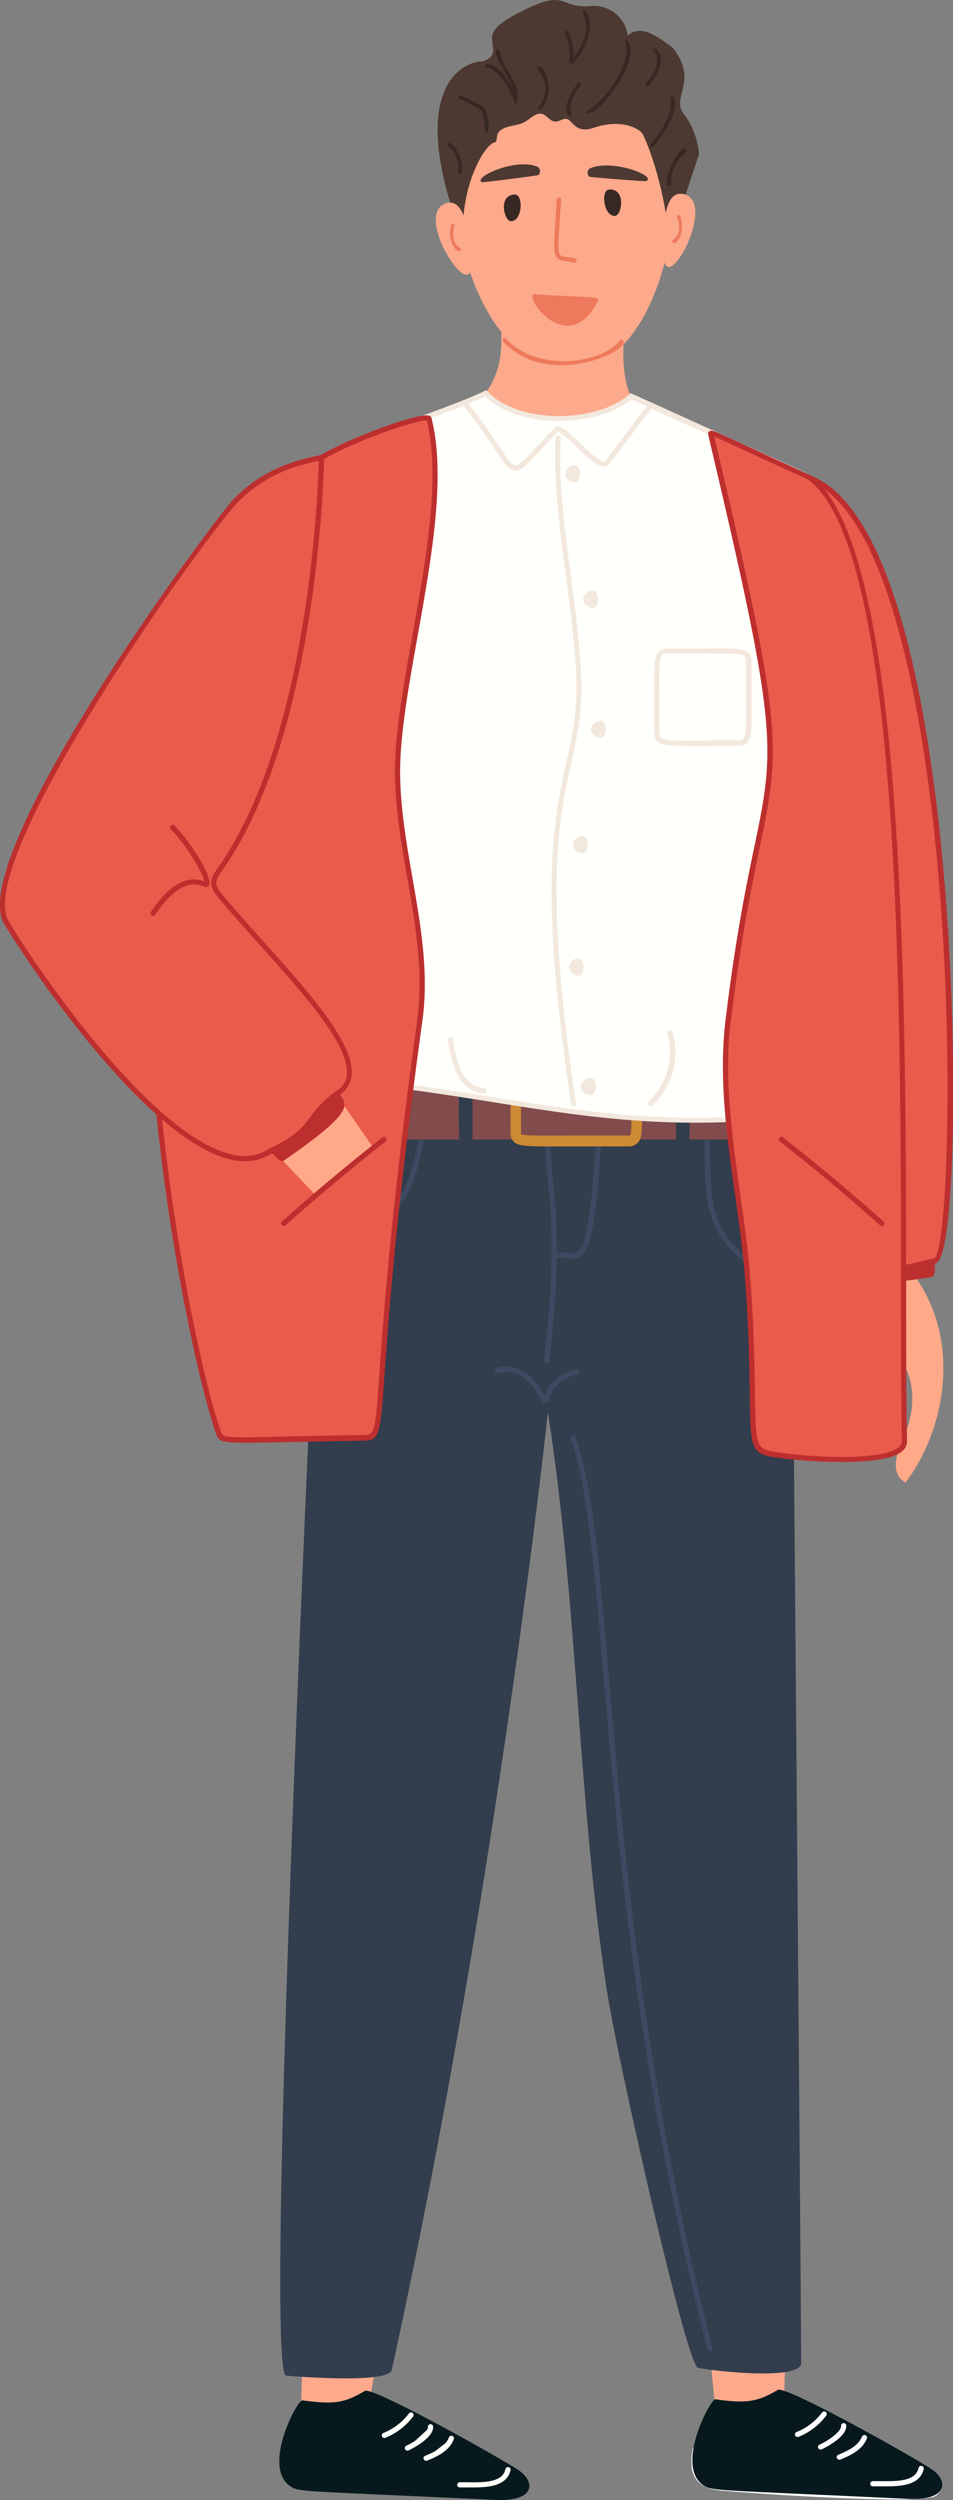 <svg xmlns="http://www.w3.org/2000/svg" viewBox="0 0 183.13 480.11"><rect x="0" y="0" width="183.13" height="480.11" fill="#808080" stroke="none"/><defs><style>.cls-1{fill:#fda98b;}.cls-2{fill:#4d3931;}.cls-3{fill:#382823;}.cls-4{fill:#ee795c;}.cls-5{fill:#07191d;}.cls-6{fill:#f2e8de;}.cls-7{fill:#fffffb;}.cls-8{fill:#fff;}.cls-9{fill:#323d4d;}.cls-10{fill:#3d4a61;}.cls-11{fill:#824b4c;}.cls-12{fill:#ffa988;}.cls-13{fill:#bd2f2f;}.cls-14{fill:#ce8b35;}.cls-15{fill:#e95b4b;}</style></defs><g id="Layer_2" data-name="Layer 2"><g id="Layer_1-2" data-name="Layer 1"><path class="cls-1" d="M96,56.19c.14,11.33,3.89,19.73-16.94,29.53,12.4,17.06,24.61,23.37,24.61,23.37s26.13-11.76,35.11-19.55c-4.67-3.4-9.55-5.94-13.86-9-8.51-6-3.49-19.28-5.15-24.18Z"/><path class="cls-1" d="M101.08,68.07c4.7,2.9,10.07,2,15.47.29,6-1.9,15.65-19.23,12-40.57C124.89,6.28,101,3.7,91.47,18.22,82.9,31.31,88.75,60.45,101.08,68.07Z"/><path class="cls-2" d="M95,27.36c.63-.13.36-1.24.7-1.78,1-1.59,3.46-1.23,5.12-2.15,1.12-.61,2.14-1.89,3.37-1.54.91.26,1.45,1.35,2.39,1.44s1.65-.72,2.45-.45c1,.33,1.61,2.82,5,1.68,5.44-1.85,9,.15,9.55,1.33,2.37,4.92,5.07,15.44,4.89,21.36l5.85-17.63a14.9,14.9,0,0,0-2.59-7.31c-3.32-3.47,2.83-6.54-2.47-13.14C125.11,6,122.87,5,120.64,6.8a6.57,6.57,0,0,0-6.9-5.65c-6.35.61-4.62-3.36-12.87.71-1.41.69-5.63,2.69-6.21,4.69s1.56,4.26-2.11,5.28c-1.76-.2-13.67,2.64-5.79,27.92.41,1.3,2,7.81,2.51,9C87.57,36.77,93.1,27.72,95,27.36Z"/><path class="cls-3" d="M99.23,20.32c-1.25-2.8-2.6-6.41-5.71-7.38-1.37-.42,1.76-2.41,5,4.13-.54-1.93-4.42-7.39-2.91-7.58a.37.37,0,0,1,.41.32,10.43,10.43,0,0,0,1.66,3.86C99.86,17.26,99.56,18.13,99.23,20.32Z"/><path class="cls-3" d="M113,21.2c3.5-2.11,8.44-9.06,7.18-13-.46-1.43,3.15.22-1,7.18C114.49,23.2,111.83,21.9,113,21.2Z"/><path class="cls-3" d="M92.39,21.15a30.31,30.31,0,0,0-4-2.12.37.37,0,1,1,.32-.66c2.68,1.32,3.64,1.67,4.21,2.28,1,1,1.26,4.85.61,4.89S93.33,22.15,92.39,21.15Z"/><path class="cls-3" d="M109.67,11.69c2.22-2.65,4-6.06,2.34-9.07a.36.36,0,0,1,.13-.49c1-.57,2.87,4.33-1.91,10A.37.37,0,0,1,109.67,11.69Z"/><path class="cls-3" d="M103.47,20.46a5.23,5.23,0,0,0-.11-7.07.37.37,0,0,1,0-.52c1-.95,3.78,4.56.63,8.08A.36.36,0,0,1,103.47,20.46Z"/><path class="cls-3" d="M111.08,15.86a.37.37,0,0,1,.59.43c-.92,1.24-2.59,3.39-1.86,5.5C110.26,23.08,106.64,21.87,111.08,15.86Z"/><path class="cls-3" d="M125,27.7c1.82-2.22,4.3-5.37,3.85-8.94-.2-1.5,3.67.87-3.28,9.4A.37.37,0,0,1,125,27.7Z"/><path class="cls-3" d="M124.1,16.05c.79-1,3.24-3.9,1.64-6.17-1-1.41,4.08.06-1.07,6.62A.36.36,0,1,1,124.1,16.05Z"/><path class="cls-3" d="M109.31,11.8a8.48,8.48,0,0,0-.76-5.36.36.36,0,0,1,.65-.33,9.25,9.25,0,0,1,.83,5.83A.37.37,0,0,1,109.31,11.8Z"/><path class="cls-3" d="M88.28,33.46A.36.36,0,0,1,88,33a5.32,5.32,0,0,0-1.86-4.91.36.36,0,0,1,.46-.56C89.14,29.66,89.13,33.58,88.28,33.46Z"/><path class="cls-3" d="M131.87,28.79a.37.37,0,0,1-.08.51,7.07,7.07,0,0,0-2.84,6,.37.37,0,0,1-.34.39C126.79,35.81,130.64,27.1,131.87,28.79Z"/><path class="cls-1" d="M131.41,37.28c-4.15-1-4,7.56-3.89,11.82C127.85,57.49,137.94,38.91,131.41,37.28Z"/><path class="cls-4" d="M130.71,41.51a.31.31,0,1,0-.58.21c.82,2.33.16,3.74-.79,4.31a.32.32,0,0,0-.11.43C129.82,47.43,131.88,44.84,130.71,41.51Z"/><path class="cls-1" d="M85.65,39.06c4-1.38,4.66,7.19,4.85,11.45C90.87,58.91,79.27,41.22,85.65,39.06Z"/><path class="cls-4" d="M86.7,43.22a.31.31,0,0,1,.6.15c-.63,2.39.15,3.75,1.14,4.24a.31.31,0,0,1,.14.41C88.07,49,85.81,46.63,86.7,43.22Z"/><path class="cls-3" d="M118.17,41.46c1.34-.06,2.18-5.2-1.08-5.07C115.35,36.46,116,41.55,118.17,41.46Z"/><path class="cls-3" d="M98.23,42.49c-1.34.06-2.6-5,.65-5.14C100.62,37.28,100.43,42.4,98.23,42.49Z"/><path class="cls-4" d="M119.66,65.32a.39.39,0,0,0-.54.07c-3.53,4.57-16,6.13-21.94-.4a.39.39,0,0,0-.57.52C105.43,75.14,121.87,67,119.66,65.32Z"/><path class="cls-2" d="M113.24,33.92c.31.16,10.67.93,10.83.87,2.51-.83-6.34-4.36-10.69-2.46A1,1,0,0,0,113.24,33.92Z"/><path class="cls-2" d="M103.24,32c-4.42-1.74-12.66,2.25-10.56,3,.64,0,10.62-1.28,10.77-1.38A1,1,0,0,0,103.24,32Z"/><path class="cls-4" d="M110.78,50.09c.11-.57-.85-.58-1.46-.69-2.24-.4-2.29.69-1.65-8.66.13-1.82.39-2.81-.26-2.83s-.42.7-.56,2.78c-.7,10.14-.77,8.9,3.45,9.73A.41.41,0,0,0,110.78,50.09Z"/><path class="cls-4" d="M114.88,57.84c.49-1-.95-.62-12.16-1.32C100.21,56.36,109,69.22,114.88,57.84Z"/><path class="cls-1" d="M71.05,460.88c-3.76,2.89-7.87,3.63-13.17.57l.75-26.05,16.81.47Z"/><path class="cls-5" d="M55.64,477.35c1.76,1.28,1.5.92,39.57,2.73,7.62.37,8-3.56,4-6-6-3.73-27.71-15.75-29.08-14.94-3.9,2.3-5.88,2.67-12,1.82C57.14,460.8,50.4,473.53,55.64,477.35Z"/><path class="cls-6" d="M79,463.77a12,12,0,0,1-5.11,3.92Z"/><path class="cls-7" d="M73.86,468.19a.48.48,0,0,1-.46-.32.5.5,0,0,1,.27-.65,11.51,11.51,0,0,0,4.91-3.75.5.5,0,0,1,.7-.1.5.5,0,0,1,.09.7,12.51,12.51,0,0,1-5.32,4.08A.72.72,0,0,1,73.86,468.19Z"/><path class="cls-6" d="M82.73,466c.09,1.54-3,3.44-4.44,4.09Z"/><path class="cls-7" d="M78.29,470.62a.49.49,0,0,1-.45-.3.49.49,0,0,1,.25-.66c1.77-.79,4.2-2.55,4.14-3.6a.5.5,0,0,1,.47-.53.52.52,0,0,1,.53.47c.14,2.32-4.68,4.55-4.73,4.57A.54.54,0,0,1,78.29,470.62Z"/><path class="cls-6" d="M86.71,468.31c-.85,2.11-3.19,3.07-4.86,3.78Z"/><path class="cls-7" d="M81.91,472.56a.53.53,0,0,1-.48-.29.46.46,0,0,1,.23-.64c1.66-.7,3.82-1.62,4.59-3.5a.5.5,0,1,1,.92.37c-.91,2.27-3.3,3.28-5,4A.49.49,0,0,1,81.91,472.56Z"/><path class="cls-7" d="M91,477.68l-1.38,0c-.44,0-.88,0-1.27,0a.5.5,0,0,1-.5-.5.53.53,0,0,1,.52-.5h1.27c3.24.06,6.92.11,7.49-2.52a.5.5,0,0,1,.59-.38.5.5,0,0,1,.39.59C97.41,477.34,94.08,477.68,91,477.68Z"/><path class="cls-8" d="M133.33,470.09a13.91,13.91,0,0,0,0,3.41,4.37,4.37,0,0,0,1.41,2.79,5.48,5.48,0,0,0,2.9,1.17c1,.15,2.27.15,3.41.21l13.85.71c4.62.32,9.24.52,13.85.76,2.3.12,4.61.22,6.91.21a20.14,20.14,0,0,0,3.4-.15l.4-.09.32-.13a5.71,5.71,0,0,0,.63-.56A2.07,2.07,0,0,0,181,477h.1a2.22,2.22,0,0,1-.58,1.63,4.54,4.54,0,0,1-.62.62,2.32,2.32,0,0,1-.82.33,21.15,21.15,0,0,1-3.46.36c-2.32.1-4.63.07-7,0-4.63-.09-9.26-.3-13.88-.55s-9.24-.57-13.86-.92c-1.16-.11-2.31-.14-3.46-.34a6,6,0,0,1-3.15-1.43,4.84,4.84,0,0,1-1.38-3.15,12.21,12.21,0,0,1,.27-3.46Z"/><polygon class="cls-1" points="150.69 460.53 137.37 461.81 135 437.07 151.28 437.53 150.69 460.53"/><path class="cls-5" d="M135,477.15c1.75,1.27,1.5.92,39.57,2.73,7.62.36,8-3.57,4-6-6-3.74-27.71-15.75-29.09-14.94-3.9,2.29-5.87,2.67-12,1.82C136.54,460.6,129.79,473.33,135,477.15Z"/><path class="cls-8" d="M153.26,468a.51.51,0,0,1-.47-.31.5.5,0,0,1,.28-.65,11.48,11.48,0,0,0,4.9-3.75.5.5,0,0,1,.8.6,12.48,12.48,0,0,1-5.33,4.08A.57.57,0,0,1,153.26,468Z"/><path class="cls-8" d="M157.69,470.41a.52.52,0,0,1-.46-.29.5.5,0,0,1,.26-.66c1.77-.8,4.2-2.55,4.13-3.6a.51.51,0,0,1,.47-.53.49.49,0,0,1,.53.47c.15,2.32-4.68,4.55-4.72,4.57A.52.52,0,0,1,157.69,470.41Z"/><path class="cls-8" d="M161.31,472.36a.52.52,0,0,1-.48-.3.46.46,0,0,1,.23-.64c1.65-.7,3.82-1.61,4.58-3.5a.52.52,0,0,1,.66-.27.5.5,0,0,1,.27.65c-.92,2.27-3.31,3.28-5,4A.54.54,0,0,1,161.31,472.36Z"/><path class="cls-8" d="M170.35,477.47H169c-.44,0-.88,0-1.28,0a.51.51,0,0,1-.5-.5.52.52,0,0,1,.53-.5H169c3.25.05,6.92.11,7.5-2.52a.5.5,0,1,1,1,.21C176.8,477.14,173.47,477.47,170.35,477.47Z"/><path class="cls-9" d="M62.47,207c-.25,5-12.28,248.73-7.49,249.2,2.56.25,19.73,1.53,20.3-1.06,20.42-93.05,30-183.94,30-183.94C111,307.75,111,345,116.5,381.54c2.07,13.69,15.46,72.7,17.6,73.15,3.62.77,19.88,2.43,19.86-.9-.09-21-2-246.75-2-246.75Z"/><path class="cls-10" d="M105.06,261.83H105a.5.5,0,0,1-.44-.55c2.28-19.26,1.3-29,.66-35.38-.53-5.3-.82-8.21,1.32-12.08a.51.51,0,0,1,.68-.2.5.5,0,0,1,.19.68c-2,3.6-1.72,6.24-1.2,11.5.65,6.46,1.63,16.23-.66,35.6A.5.5,0,0,1,105.06,261.83Z"/><path class="cls-10" d="M136.43,451.52a.49.49,0,0,1-.48-.37c-13.37-52-17.17-96.53-19.94-129.06-1.82-21.33-3.13-36.74-6.35-45.8a.5.5,0,0,1,.31-.64.49.49,0,0,1,.63.31c3.26,9.18,4.58,24.64,6.4,46.05,2.78,32.49,6.57,77,19.91,128.89a.5.5,0,0,1-.36.61Z"/><path class="cls-10" d="M148,246.21a.57.57,0,0,1-.3-.1c-12.15-8.93-12.18-12.25-12.34-28.2,0-1.85,0-3.87-.08-6.1a.5.5,0,0,1,.5-.51.49.49,0,0,1,.5.49c.05,2.23.07,4.26.08,6.12.16,15.9.19,18.76,11.94,27.39a.5.5,0,0,1,.1.7A.49.49,0,0,1,148,246.21Z"/><path class="cls-10" d="M65.19,239.5a.5.5,0,0,1-.22-.95c13-6.48,13.57-9.3,16.46-24.93.34-1.83.71-3.82,1.13-6a.51.51,0,0,1,.59-.39.5.5,0,0,1,.4.58c-.43,2.19-.8,4.19-1.13,6-2.9,15.68-3.5,18.94-17,25.65A.59.59,0,0,1,65.19,239.5Z"/><path class="cls-10" d="M104.85,269.5c-.4,0-.65-.4-1.16-1.21-1.17-1.88-3.61-5.79-8-4.58a.5.5,0,1,1-.27-1c5.08-1.41,7.88,3.09,9.08,5l.18.28a7.76,7.76,0,0,1,6.2-5,.49.49,0,0,1,.56.43.5.5,0,0,1-.44.56,6.83,6.83,0,0,0-5.57,4.89.63.63,0,0,1-.51.52Z"/><path class="cls-10" d="M109.9,241.68c-.33,0-.67,0-1-.06a7.37,7.37,0,0,0-2.29,0,.5.5,0,0,1-.19-1,8.6,8.6,0,0,1,2.57,0c1,.1,1.63.13,2.15-.33,1.73-1.49,2.73-8.64,3.69-26.38a.5.5,0,0,1,.53-.48.51.51,0,0,1,.47.53c-1.13,20.94-2.25,25.55-4,27.09A2.71,2.71,0,0,1,109.9,241.68Z"/><rect class="cls-11" x="62.47" y="209.04" width="89.62" height="9.79"/><path class="cls-12" d="M176.46,234.19c-4.8,1.64-11,2.47-13.86,1.55,4.47,17.33,2.55,8.1,2.4,14.7-.08,3.74-2.85,17.51.15,19.52,2.28,1.53,3.12-4.74,3.95-8.51,1.15-5.23,9.69,2.43,4.62,14.46-.5,1.19-3.46,6.86.31,8.79,7.3-9.67,10.63-25.93,2.57-38.42C175.78,245,176,244.93,176.46,234.19Z"/><path class="cls-13" d="M178.81,245.28c1-.15.8-1.21.88-3.19-5.63,1.65-17.36.93-17.36.93C163.07,245.5,161.39,248,178.81,245.28Z"/><path class="cls-9" d="M88.43,220.46c-.38,0-.23-14.53-.23-14.19,0-.4,2.71-.23,2.36-.23.38,0,.23,14.53.23,14.19C90.79,220.63,88.07,220.46,88.43,220.46Z"/><path class="cls-9" d="M130.12,220.46c-.38,0-.23-14.53-.23-14.19,0-.4,2.72-.23,2.36-.23.38,0,.23,14.53.23,14.19C132.48,220.63,129.77,220.46,130.12,220.46Z"/><path class="cls-14" d="M105.61,220.16c-4.82,0-6.12-.15-6.9-.93a2.36,2.36,0,0,1-.59-1.78c0-1.76,0-3.26,0-4.53,0-4.72-.06-6.31.87-7.25a2.43,2.43,0,0,1,1.81-.63c4.26,0,7.69,0,10.43,0,8.74-.06,10.56-.07,11.56.91a2.37,2.37,0,0,1,.59,1.78c0,1.76,0,3.26,0,4.53,0,4.72.07,6.31-.86,7.25a2.45,2.45,0,0,1-1.81.64c-4.27,0-7.69,0-10.44,0ZM116,207l-4.76,0c-2.75,0-6.18,0-10.45,0a1.07,1.07,0,0,0-.39,0c-.34.34-.32,2.76-.29,5.82,0,1.28,0,2.78,0,4.55a1.45,1.45,0,0,0,0,.41c.48.35,4.1.32,10.1.28,2.75,0,6.18,0,10.45,0a.87.87,0,0,0,.39,0c.34-.34.32-2.76.28-5.82,0-1.28,0-2.78,0-4.55a2.18,2.18,0,0,0,0-.41C121,207,119.12,207,116,207Z"/><path class="cls-15" d="M136.67,106.22c-1.31,27.25,4.25,44.29,25.66,136.8,7.06,1.44,10.66.83,17.36-.93C185.31,240.71,186,94.15,152.29,91,145.85,90.42,137,100.07,136.67,106.22Z"/><path class="cls-13" d="M169.29,244.32a34.63,34.63,0,0,1-7-.81l-.32-.06-.07-.32c-3.61-15.6-6.76-29-9.53-40.78-13.59-57.88-17.24-73.43-16.15-96.15.17-3.53,3-8.26,7.05-11.77,3.19-2.77,6.42-4.15,9.12-3.91,20.37,1.89,27.2,53,29.46,83.32,2.42,32.57,1.4,67.9-2,68.73A40,40,0,0,1,169.29,244.32Zm-6.54-1.73c6.76,1.34,10.19.75,16.82-1,3.12-1.88,5.07-68.54-5.07-113.21-5.35-23.6-12.84-36-22.25-36.88-2.39-.23-5.44,1.11-8.38,3.66-3.79,3.3-6.55,7.85-6.7,11.07l-.5,0,.5,0c-1.09,22.58,2.56,38.1,16.13,95.87C156.05,213.84,159.17,227.12,162.75,242.59Z"/><path class="cls-7" d="M121.23,76.08C115,81.75,99.52,82,93.3,75.51,86.79,78.8,65.05,85.59,60.77,88.58,50.93,95.46,48.34,196.83,62.47,207c34.39,2.6,54.55,11,89.24,7,21.32-5.82,3.93-121.44,3.66-122.45C155.34,91.49,121.34,76.12,121.23,76.08Z"/><path class="cls-6" d="M133.63,215.6c-14.07,0-26.18-1.92-38.78-3.93-10-1.58-20.26-3.22-32.42-4.14h-.14l-.12-.08c-7.72-5.58-10.24-35.86-10-62.35.2-25.53,3.13-53.28,8.34-56.92,2.43-1.7,10.25-4.55,17.81-7.31,6.13-2.23,11.92-4.34,14.79-5.79l.33-.17.25.27c6.25,6.51,21.33,5.89,27.24.54l.23-.21.29.12c.08,0,9.1,4.1,17.12,7.74,17.24,7.82,17.24,7.82,17.32,8.12.3,1.13,18,117-4,123.05A155.78,155.78,0,0,1,133.63,215.6Zm-71-9c12.13.92,22.41,2.56,32.35,4.14,17.65,2.8,34.32,5.45,56.66,2.86,20.14-5.5,4.17-116,3.26-121.61-2.66-1.29-30.45-13.86-33.6-15.27C115,82,99.83,82.61,93.2,76.12c-3,1.47-8.63,3.52-14.56,5.68-7.5,2.74-15.26,5.56-17.58,7.19-4.29,3-7.69,27.12-7.92,56.11C52.88,177.87,56.61,201.93,62.65,206.55Z"/><path class="cls-15" d="M76.39,148.78c.18,15.81,6.44,31.42,4.29,47.09-10.11,73.62-5.74,80.21-10.5,80.29-27.85.44-27.47,1-28.23-1.1C36.1,258.83,6.73,126.18,60.34,88.79c5.77-4,21.78-9.65,22.11-8.35C87.06,98.94,76.18,130.3,76.39,148.78Z"/><path class="cls-13" d="M47.29,277.07c-5.15,0-5.29-.39-5.79-1.8C38.17,266,29.68,228.4,28.35,189.88c-1.22-35.37,3.3-81.69,31.71-101.5,5.43-3.79,20.49-9.27,22.41-8.55a.68.68,0,0,1,.46.49c2.8,11.21,0,26.78-2.68,41.85-1.77,9.9-3.44,19.26-3.36,26.6.08,6.61,1.24,13.31,2.37,19.79,1.56,9,3.18,18.22,1.92,27.38-5.1,37.09-6.51,57.16-7.28,67.95-.77,11-.89,12.72-3.71,12.77-6,.09-10.69.19-14.36.27S49.28,277.07,47.29,277.07ZM81.87,80.74c-2.35,0-15.78,4.66-21.24,8.46-28,19.56-32.49,65.53-31.28,100.64,1.32,38.41,9.77,75.89,13.07,85,.47,1.3.48,1.32,13.39,1,3.67-.08,8.36-.18,14.36-.27,1.84,0,2-1.2,2.74-11.84.76-10.8,2.18-30.89,7.28-68,1.23-9-.37-18.19-1.91-27.07-1.14-6.52-2.31-13.26-2.39-19.95-.08-7.43,1.6-16.83,3.38-26.79,2.66-14.87,5.41-30.26,2.74-41.25Z"/><polygon class="cls-12" points="43.54 211.56 60.99 229.87 71.88 220.64 56.37 198.23 43.54 211.56"/><path class="cls-15" d="M1.29,177.28C13.15,196.54,39,229.87,51.89,221c9.1-4.16,6.46-6.57,13.22-11.28,8.42-5.88-11.53-24.06-22.89-37.81-2.2-2.66-1-3.38,1.06-6.53,17.91-27.13,18.49-77.54,18.49-77.54C55.8,89.05,50.41,91,45.47,96,40.17,101.27-6.18,165.15,1.29,177.28Z"/><path class="cls-13" d="M47.05,223a12.06,12.06,0,0,1-2.55-.28C30.1,219.65,9.66,191.83.86,177.55-7,164.84,40.77,100,45.12,95.61c5.46-5.46,11.43-7.22,16.56-8.22l.6-.12v.62c0,.5-.78,50.87-18.58,77.81-.29.45-.57.86-.83,1.22-1.5,2.15-1.9,2.73-.26,4.71,2.38,2.89,5.09,5.9,7.95,9.1,8.73,9.72,17.74,19.77,17,25.85a5,5,0,0,1-2.19,3.59,19,19,0,0,0-5,5c-1.5,2-2.91,3.93-8.27,6.38A8.79,8.79,0,0,1,47.05,223ZM61.26,88.49c-4.84,1-10.38,2.77-15.44,7.83-6,6-51.24,69.11-44.1,80.7,8.71,14.16,28.91,41.72,43,44.72a8.64,8.64,0,0,0,6.9-1.11c5.2-2.39,6.48-4.11,8-6.11a20.07,20.07,0,0,1,5.26-5.17,3.94,3.94,0,0,0,1.77-2.89c.65-5.63-8.22-15.51-16.79-25.07-2.87-3.2-5.58-6.22-8-9.12-2.12-2.57-1.29-3.76.21-5.92.25-.36.53-.76.82-1.2C59.42,140.07,61.11,94.34,61.26,88.49Z"/><path class="cls-15" d="M139.92,195.83c-2.07,16.95,2.7,33.92,3.85,51,1.91,28.12-.94,31.44,4.52,32.44,5.11.94,25.6,2.65,25.51-2.52-.88-49,3.27-169.83-18.43-185.11-18.5-8.45-18.94-8.89-18.78-8.2C155.18,161.89,147,137.58,139.92,195.83Z"/><path class="cls-13" d="M161.8,280.76a91.66,91.66,0,0,1-13.6-1c-4-.72-4-2.61-4.12-11.69-.06-4.85-.15-11.48-.81-21.21-.4-5.88-1.24-11.86-2.06-17.65-1.54-10.94-3.14-22.26-1.78-33.4,1.95-16,4-25.93,5.52-33.17,4-19.28,4.61-22.24-8.85-79.09a.66.66,0,0,1,.18-.7c.43-.35.43-.35,7.69,3,2.72,1.26,6.47,3,11.61,5.34,18.43,13,18.5,99.28,18.55,156.4,0,11.33,0,21.11.17,29.15a2.46,2.46,0,0,1-1,2C171.45,280.27,166.72,280.76,161.8,280.76Zm-21.88-84.93.5.06c-1.34,11,.25,22.26,1.78,33.14.82,5.8,1.67,11.8,2.07,17.72.66,9.76.75,16.41.81,21.26.12,9.15.24,10.17,3.3,10.73,4.63.85,20.73,2.2,24.31-.84a1.49,1.49,0,0,0,.61-1.18c-.15-8.05-.16-17.84-.17-29.17,0-56.91-.12-142.92-18-155.54-5.07-2.3-8.82-4-11.54-5.29-3.43-1.58-5.43-2.51-6.34-2.87,13.37,56.52,12.74,59.56,8.72,79-1.51,7.23-3.56,17.13-5.51,33.09Z"/><path class="cls-13" d="M29.42,175.9a.51.51,0,0,1-.28-.09.5.5,0,0,1-.13-.7c2.26-3.31,5.76-7.5,10.27-5.87-.31-1.46-3.06-6.49-6.46-10a.5.5,0,1,1,.72-.7c3.35,3.45,7.48,10.21,6.62,11.49a.75.75,0,0,1-1,.22c-3-1.23-6,.49-9.33,5.41A.52.52,0,0,1,29.42,175.9Z"/><path class="cls-13" d="M54.56,235.44a.51.51,0,0,1-.38-.16.51.51,0,0,1,0-.71c6.24-5.56,12.73-11,19.3-16.14a.5.5,0,0,1,.7.08.5.5,0,0,1-.08.71c-6.55,5.13-13,10.55-19.25,16.1A.54.54,0,0,1,54.56,235.44Z"/><path class="cls-13" d="M169.45,235.44a.5.5,0,0,1-.33-.12c-6.22-5.55-12.7-11-19.25-16.1a.5.5,0,1,1,.61-.79c6.57,5.15,13.06,10.58,19.3,16.14a.49.49,0,0,1-.33.87Z"/><path class="cls-13" d="M54.57,222.86c-.69.48-1.26-.45-2.68-1.82,5.22-2.68,13.22-11.28,13.22-11.28C66.33,212.14,69.31,212.7,54.57,222.86Z"/><path class="cls-6" d="M99.09,90.36h-.15c-1.2-.1-2.08-1.42-3.83-4.06-1.39-2.09-3.28-5-6.28-8.68a.5.5,0,0,1,.08-.7.49.49,0,0,1,.7.08,107.25,107.25,0,0,1,6.33,8.75C97.41,88,98.3,89.3,99,89.36s2-1.3,4.11-3.54c.94-1,2.07-2.24,3.46-3.67.89-.91,2.44.59,4.79,2.86,1.62,1.56,3.83,3.66,4.73,3.63a.24.24,0,0,0,.18-.09c1.23-1.58,2.57-3.36,3.86-5.08,1.53-2,3.12-4.17,4.56-6a.5.5,0,1,1,.78.63c-1.43,1.78-3,3.89-4.54,5.93-1.29,1.73-2.63,3.51-3.87,5.09a1.25,1.25,0,0,1-.9.48c-1.26.06-3-1.49-5.49-3.91-1.18-1.13-3-2.84-3.45-2.84-1.32,1.38-2.44,2.6-3.38,3.61C101.44,89.11,100.29,90.36,99.09,90.36Z"/><path class="cls-6" d="M110.23,212.42a.5.5,0,0,1-.49-.42c-6.25-41.58-3.29-54.86-.92-65.53,1.23-5.53,2.29-10.32,1.85-18-.33-5.63-1.13-11.77-1.91-17.7-1.21-9.22-2.46-18.75-2-26.65a.49.49,0,0,1,.53-.47.5.5,0,0,1,.47.53c-.5,7.81.74,17.29,1.94,26.46.78,5.95,1.59,12.11,1.91,17.77.46,7.84-.62,12.69-1.87,18.3-2.35,10.59-5.28,23.77.93,65.16a.49.49,0,0,1-.42.57Z"/><path class="cls-6" d="M131.76,143.23c-3.36,0-4.73-.15-5.46-.87a2.22,2.22,0,0,1-.55-1.66c0-2.64,0-4.85,0-6.69-.06-6-.09-8,.85-8.91a2.21,2.21,0,0,1,1.65-.55c2.65,0,4.86,0,6.7,0,6-.06,8-.09,8.91.85a2.21,2.21,0,0,1,.55,1.65c0,2.65,0,4.86,0,6.7.06,6,.08,8-.85,8.91a2.22,2.22,0,0,1-1.66.55c-2.64,0-4.85,0-6.69.05Zm6.5-17.75-3.35,0c-1.84,0-4,0-6.71,0-.61,0-.82.12-.94.25-.64.65-.61,3.17-.56,8.2,0,1.84,0,4.05,0,6.7,0,.62.12.83.25,1,.65.64,3.17.61,8.2.56,1.84,0,4.05-.05,6.7-.05.62,0,.82-.13.95-.25.64-.65.61-3.17.56-8.2,0-1.84,0-4.05,0-6.71,0-.61-.13-.82-.25-.94C142.63,125.58,141.1,125.48,138.26,125.48Z"/><path class="cls-6" d="M125,212.4a.5.5,0,0,1-.34-.88,12.81,12.81,0,0,0,3.55-13,.5.5,0,0,1,1-.31,13.88,13.88,0,0,1-3.84,14.09A.53.53,0,0,1,125,212.4Z"/><path class="cls-6" d="M93,210c-4.94-.4-6.29-5.67-6.92-10.22a.51.51,0,0,1,.43-.57.49.49,0,0,1,.56.43c.58,4.18,1.78,9,6,9.36a.51.51,0,0,1,.46.54A.5.5,0,0,1,93,210Z"/><path class="cls-6" d="M110.05,92.61c-2.7-1.06-1-3.28.31-3.28C112,89.33,111.71,93.26,110.05,92.61Z"/><path class="cls-6" d="M113.51,116.7c-2.7-1.06-1-3.28.31-3.28C115.49,113.42,115.17,117.35,113.51,116.7Z"/><path class="cls-6" d="M115,141.67c-2.7-1-1-3.27.32-3.27C117,138.4,116.66,142.32,115,141.67Z"/><path class="cls-6" d="M111.54,163.83c-2.7-1.06-1-3.28.32-3.28C113.52,160.55,113.2,164.48,111.54,163.83Z"/><path class="cls-6" d="M110.75,187.34c-2.71-1.06-1-3.28.31-3.28C112.72,184.06,112.4,188,110.75,187.34Z"/><path class="cls-6" d="M113.09,210.29c-2.71-1-1-3.27.31-3.27C115.06,207,114.74,210.94,113.09,210.29Z"/></g></g></svg>